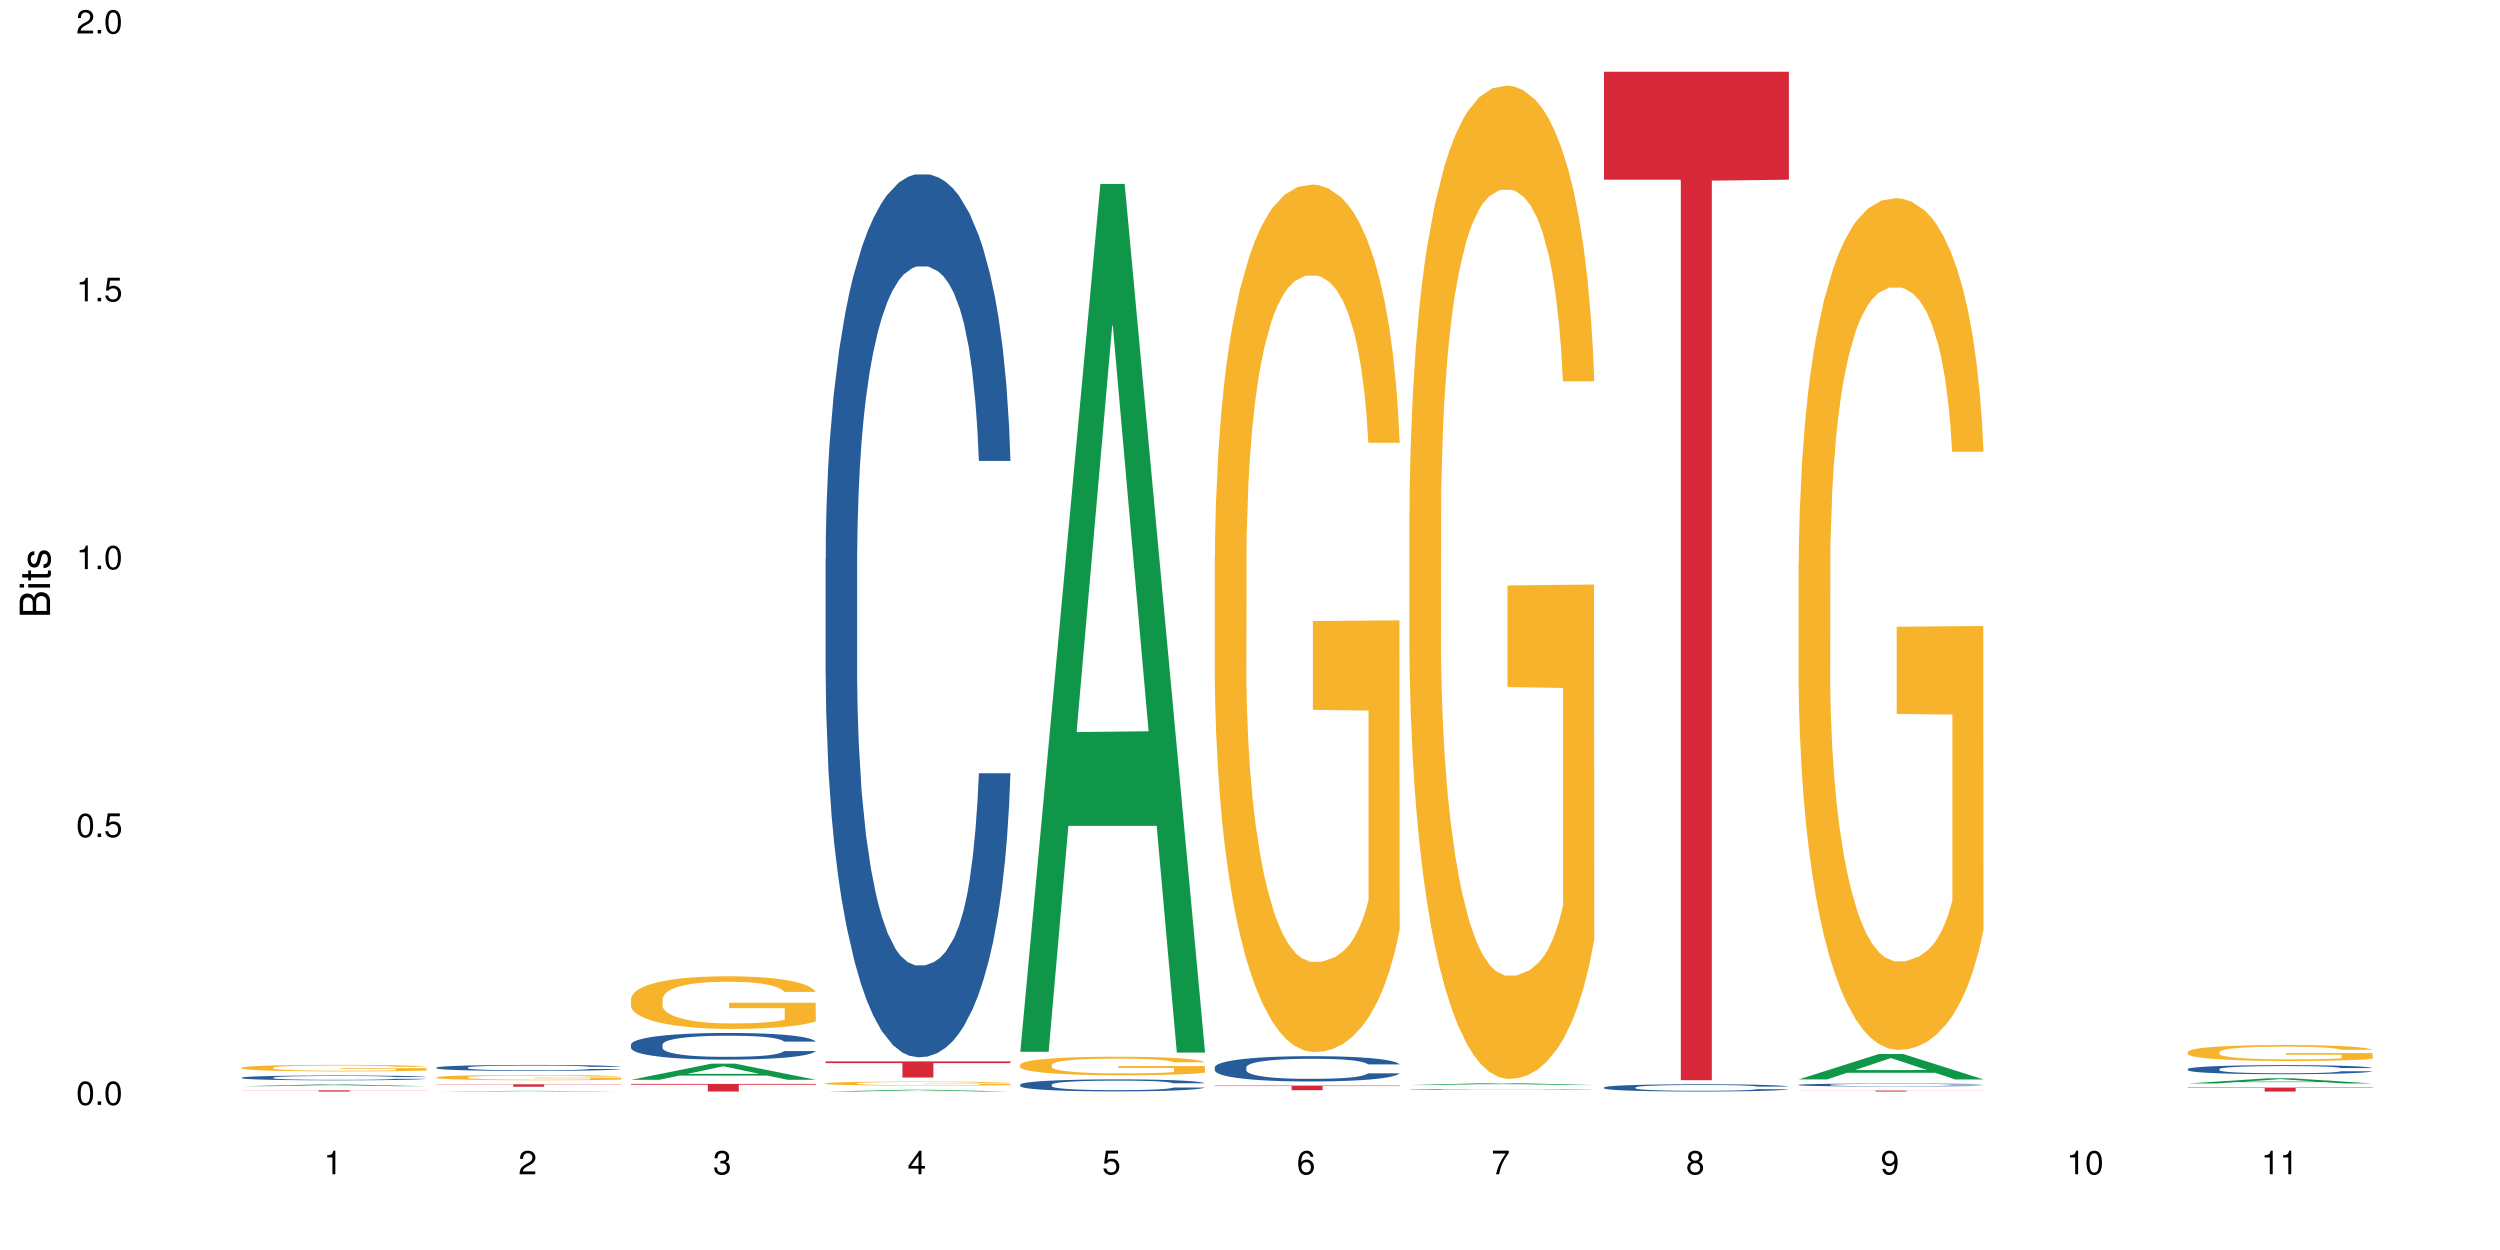 <?xml version="1.0" encoding="UTF-8"?>
<svg xmlns="http://www.w3.org/2000/svg" xmlns:xlink="http://www.w3.org/1999/xlink" width="720pt" height="360pt" viewBox="0 0 720 360" version="1.1">
<defs>
<g>
<symbol overflow="visible" id="glyph0-0">
<path style="stroke:none;" d=""/>
</symbol>
<symbol overflow="visible" id="glyph0-1">
<path style="stroke:none;" d="M 2.641 -6.797 C 2 -6.797 1.422 -6.531 1.078 -6.047 C 0.641 -5.453 0.406 -4.547 0.406 -3.297 C 0.406 -1 1.188 0.219 2.641 0.219 C 4.078 0.219 4.859 -1 4.859 -3.234 C 4.859 -4.562 4.656 -5.438 4.203 -6.047 C 3.844 -6.531 3.281 -6.797 2.641 -6.797 Z M 2.641 -6.047 C 3.547 -6.047 4 -5.125 4 -3.312 C 4 -1.375 3.562 -0.484 2.625 -0.484 C 1.734 -0.484 1.281 -1.422 1.281 -3.281 C 1.281 -5.141 1.734 -6.047 2.641 -6.047 Z M 2.641 -6.047 "/>
</symbol>
<symbol overflow="visible" id="glyph0-2">
<path style="stroke:none;" d="M 1.828 -1 L 0.828 -1 L 0.828 0 L 1.828 0 Z M 1.828 -1 "/>
</symbol>
<symbol overflow="visible" id="glyph0-3">
<path style="stroke:none;" d="M 4.562 -6.797 L 1.062 -6.797 L 0.547 -3.094 L 1.328 -3.094 C 1.719 -3.562 2.047 -3.734 2.578 -3.734 C 3.484 -3.734 4.062 -3.109 4.062 -2.094 C 4.062 -1.125 3.484 -0.531 2.578 -0.531 C 1.828 -0.531 1.375 -0.906 1.188 -1.672 L 0.328 -1.672 C 0.453 -1.109 0.547 -0.844 0.75 -0.594 C 1.125 -0.078 1.828 0.219 2.594 0.219 C 3.969 0.219 4.922 -0.781 4.922 -2.219 C 4.922 -3.562 4.031 -4.484 2.719 -4.484 C 2.25 -4.484 1.859 -4.359 1.469 -4.062 L 1.734 -5.969 L 4.562 -5.969 Z M 4.562 -6.797 "/>
</symbol>
<symbol overflow="visible" id="glyph0-4">
<path style="stroke:none;" d="M 2.484 -4.844 L 2.484 0 L 3.328 0 L 3.328 -6.797 L 2.766 -6.797 C 2.469 -5.75 2.281 -5.609 0.984 -5.453 L 0.984 -4.844 Z M 2.484 -4.844 "/>
</symbol>
<symbol overflow="visible" id="glyph0-5">
<path style="stroke:none;" d="M 4.859 -0.828 L 1.281 -0.828 C 1.359 -1.391 1.672 -1.75 2.5 -2.234 L 3.469 -2.75 C 4.406 -3.266 4.906 -3.969 4.906 -4.812 C 4.906 -5.375 4.672 -5.906 4.266 -6.266 C 3.859 -6.625 3.375 -6.797 2.719 -6.797 C 1.859 -6.797 1.219 -6.5 0.844 -5.922 C 0.609 -5.562 0.5 -5.125 0.484 -4.438 L 1.328 -4.438 C 1.359 -4.906 1.406 -5.188 1.531 -5.406 C 1.75 -5.812 2.188 -6.062 2.703 -6.062 C 3.469 -6.062 4.031 -5.516 4.031 -4.781 C 4.031 -4.25 3.719 -3.797 3.125 -3.438 L 2.234 -2.938 C 0.812 -2.141 0.406 -1.5 0.328 0 L 4.859 0 Z M 4.859 -0.828 "/>
</symbol>
<symbol overflow="visible" id="glyph0-6">
<path style="stroke:none;" d="M 2.125 -3.125 L 2.578 -3.125 C 3.516 -3.125 3.984 -2.703 3.984 -1.891 C 3.984 -1.031 3.469 -0.531 2.578 -0.531 C 1.656 -0.531 1.203 -0.984 1.156 -1.969 L 0.312 -1.969 C 0.344 -1.422 0.438 -1.078 0.609 -0.766 C 0.953 -0.109 1.625 0.219 2.547 0.219 C 3.953 0.219 4.859 -0.609 4.859 -1.906 C 4.859 -2.766 4.516 -3.25 3.703 -3.516 C 4.344 -3.766 4.656 -4.25 4.656 -4.938 C 4.656 -6.109 3.875 -6.797 2.578 -6.797 C 1.203 -6.797 0.484 -6.047 0.453 -4.609 L 1.297 -4.609 C 1.312 -5.016 1.344 -5.25 1.453 -5.453 C 1.641 -5.828 2.062 -6.062 2.594 -6.062 C 3.344 -6.062 3.797 -5.625 3.797 -4.906 C 3.797 -4.422 3.609 -4.141 3.25 -3.984 C 3.016 -3.891 2.719 -3.844 2.125 -3.844 Z M 2.125 -3.125 "/>
</symbol>
<symbol overflow="visible" id="glyph0-7">
<path style="stroke:none;" d="M 3.141 -1.625 L 3.141 0 L 3.984 0 L 3.984 -1.625 L 4.984 -1.625 L 4.984 -2.391 L 3.984 -2.391 L 3.984 -6.797 L 3.359 -6.797 L 0.266 -2.516 L 0.266 -1.625 Z M 3.141 -2.391 L 1 -2.391 L 3.141 -5.359 Z M 3.141 -2.391 "/>
</symbol>
<symbol overflow="visible" id="glyph0-8">
<path style="stroke:none;" d="M 4.781 -5.031 C 4.609 -6.141 3.891 -6.797 2.844 -6.797 C 2.094 -6.797 1.422 -6.438 1.031 -5.828 C 0.609 -5.172 0.406 -4.344 0.406 -3.094 C 0.406 -1.953 0.578 -1.234 0.984 -0.625 C 1.359 -0.078 1.953 0.219 2.703 0.219 C 3.984 0.219 4.922 -0.734 4.922 -2.078 C 4.922 -3.344 4.062 -4.234 2.844 -4.234 C 2.172 -4.234 1.641 -3.969 1.281 -3.469 C 1.281 -5.125 1.828 -6.047 2.797 -6.047 C 3.391 -6.047 3.797 -5.672 3.938 -5.031 Z M 2.734 -3.484 C 3.547 -3.484 4.062 -2.922 4.062 -2 C 4.062 -1.156 3.484 -0.531 2.703 -0.531 C 1.922 -0.531 1.328 -1.188 1.328 -2.047 C 1.328 -2.891 1.906 -3.484 2.734 -3.484 Z M 2.734 -3.484 "/>
</symbol>
<symbol overflow="visible" id="glyph0-9">
<path style="stroke:none;" d="M 4.984 -6.797 L 0.438 -6.797 L 0.438 -5.969 L 4.109 -5.969 C 2.5 -3.656 1.828 -2.234 1.328 0 L 2.219 0 C 2.594 -2.172 3.453 -4.047 4.984 -6.094 Z M 4.984 -6.797 "/>
</symbol>
<symbol overflow="visible" id="glyph0-10">
<path style="stroke:none;" d="M 3.75 -3.578 C 4.453 -4 4.688 -4.344 4.688 -4.984 C 4.688 -6.047 3.844 -6.797 2.641 -6.797 C 1.438 -6.797 0.594 -6.047 0.594 -4.984 C 0.594 -4.359 0.828 -4.016 1.516 -3.578 C 0.734 -3.203 0.359 -2.641 0.359 -1.891 C 0.359 -0.641 1.297 0.219 2.641 0.219 C 3.984 0.219 4.922 -0.641 4.922 -1.875 C 4.922 -2.641 4.531 -3.203 3.75 -3.578 Z M 2.641 -6.047 C 3.359 -6.047 3.812 -5.625 3.812 -4.969 C 3.812 -4.344 3.344 -3.922 2.641 -3.922 C 1.922 -3.922 1.453 -4.344 1.453 -4.984 C 1.453 -5.625 1.922 -6.047 2.641 -6.047 Z M 2.641 -3.203 C 3.484 -3.203 4.062 -2.672 4.062 -1.875 C 4.062 -1.062 3.484 -0.531 2.625 -0.531 C 1.797 -0.531 1.219 -1.078 1.219 -1.875 C 1.219 -2.672 1.797 -3.203 2.641 -3.203 Z M 2.641 -3.203 "/>
</symbol>
<symbol overflow="visible" id="glyph0-11">
<path style="stroke:none;" d="M 0.516 -1.547 C 0.672 -0.438 1.406 0.219 2.438 0.219 C 3.188 0.219 3.859 -0.141 4.266 -0.75 C 4.688 -1.406 4.891 -2.25 4.891 -3.484 C 4.891 -4.625 4.703 -5.359 4.312 -5.953 C 3.938 -6.5 3.344 -6.797 2.594 -6.797 C 1.297 -6.797 0.359 -5.844 0.359 -4.516 C 0.359 -3.25 1.234 -2.344 2.453 -2.344 C 3.094 -2.344 3.562 -2.578 4.016 -3.109 C 4 -1.453 3.469 -0.531 2.5 -0.531 C 1.906 -0.531 1.484 -0.906 1.359 -1.547 Z M 2.578 -6.062 C 3.375 -6.062 3.969 -5.406 3.969 -4.531 C 3.969 -3.688 3.375 -3.094 2.547 -3.094 C 1.734 -3.094 1.234 -3.672 1.234 -4.578 C 1.234 -5.438 1.797 -6.062 2.578 -6.062 Z M 2.578 -6.062 "/>
</symbol>
<symbol overflow="visible" id="glyph1-0">
<path style="stroke:none;" d=""/>
</symbol>
<symbol overflow="visible" id="glyph1-1">
<path style="stroke:none;" d="M 0 -0.953 L 0 -4.891 C 0 -5.719 -0.234 -6.344 -0.734 -6.797 C -1.188 -7.234 -1.812 -7.469 -2.5 -7.469 C -3.547 -7.469 -4.188 -7 -4.625 -5.875 C -4.984 -6.672 -5.641 -7.094 -6.531 -7.094 C -7.156 -7.094 -7.734 -6.859 -8.141 -6.391 C -8.562 -5.938 -8.75 -5.344 -8.75 -4.5 L -8.75 -0.953 Z M -4.984 -2.062 L -7.766 -2.062 L -7.766 -4.219 C -7.766 -4.844 -7.688 -5.203 -7.453 -5.5 C -7.219 -5.812 -6.859 -5.969 -6.375 -5.969 C -5.906 -5.969 -5.531 -5.812 -5.297 -5.5 C -5.062 -5.203 -4.984 -4.844 -4.984 -4.219 Z M -0.984 -2.062 L -4 -2.062 L -4 -4.781 C -4 -5.328 -3.859 -5.688 -3.578 -5.953 C -3.297 -6.219 -2.922 -6.359 -2.484 -6.359 C -2.062 -6.359 -1.688 -6.219 -1.406 -5.953 C -1.109 -5.688 -0.984 -5.328 -0.984 -4.781 Z M -0.984 -2.062 "/>
</symbol>
<symbol overflow="visible" id="glyph1-2">
<path style="stroke:none;" d="M -6.281 -1.797 L -6.281 -0.797 L 0 -0.797 L 0 -1.797 Z M -8.75 -1.797 L -8.75 -0.797 L -7.484 -0.797 L -7.484 -1.797 Z M -8.75 -1.797 "/>
</symbol>
<symbol overflow="visible" id="glyph1-3">
<path style="stroke:none;" d="M -6.281 -3.047 L -6.281 -2.016 L -8.016 -2.016 L -8.016 -1.016 L -6.281 -1.016 L -6.281 -0.172 L -5.469 -0.172 L -5.469 -1.016 L -0.719 -1.016 C -0.078 -1.016 0.281 -1.453 0.281 -2.234 C 0.281 -2.469 0.25 -2.719 0.188 -3.047 L -0.641 -3.047 C -0.609 -2.922 -0.594 -2.766 -0.594 -2.562 C -0.594 -2.141 -0.719 -2.016 -1.156 -2.016 L -5.469 -2.016 L -5.469 -3.047 Z M -6.281 -3.047 "/>
</symbol>
<symbol overflow="visible" id="glyph1-4">
<path style="stroke:none;" d="M -4.531 -5.25 C -5.766 -5.25 -6.469 -4.422 -6.469 -2.969 C -6.469 -1.516 -5.719 -0.562 -4.547 -0.562 C -3.562 -0.562 -3.094 -1.062 -2.734 -2.562 L -2.516 -3.484 C -2.344 -4.188 -2.094 -4.469 -1.625 -4.469 C -1.047 -4.469 -0.641 -3.875 -0.641 -3 C -0.641 -2.453 -0.797 -2 -1.062 -1.75 C -1.25 -1.594 -1.422 -1.531 -1.875 -1.469 L -1.875 -0.406 C -0.422 -0.453 0.281 -1.266 0.281 -2.922 C 0.281 -4.5 -0.5 -5.516 -1.719 -5.516 C -2.656 -5.516 -3.172 -4.984 -3.469 -3.734 L -3.703 -2.766 C -3.891 -1.953 -4.156 -1.609 -4.594 -1.609 C -5.172 -1.609 -5.547 -2.125 -5.547 -2.938 C -5.547 -3.75 -5.203 -4.172 -4.531 -4.203 Z M -4.531 -5.25 "/>
</symbol>
</g>
</defs>
<g id="surface111651">
<rect x="0" y="0" width="720" height="360" style="fill:rgb(100%,100%,100%);fill-opacity:1;stroke:none;"/>
<path style=" stroke:none;fill-rule:nonzero;fill:rgb(6.275%,58.824%,28.235%);fill-opacity:1;" d="M 69.629 312.832 L 69.688 312.832 L 92.723 312.312 L 99.723 312.312 L 122.875 312.832 L 114.738 312.832 L 108.938 312.695 L 83.508 312.695 L 77.82 312.832 L 69.629 312.832 L 85.957 312.641 L 106.605 312.641 L 96.309 312.398 L 96.082 312.398 L 85.898 312.641 L 85.957 312.641 Z M 69.629 312.832 "/>
<path style=" stroke:none;fill-rule:nonzero;fill:rgb(14.51%,36.078%,60%);fill-opacity:1;" d="M 69.629 310.348 L 69.695 310.348 L 69.695 310.316 L 69.891 310.27 L 70.344 310.207 L 70.797 310.164 L 71.969 310.09 L 73.59 310.02 L 75.277 309.961 L 76.512 309.93 L 77.617 309.902 L 80.148 309.855 L 81.773 309.832 L 83.523 309.812 L 85.668 309.789 L 87.227 309.777 L 90.73 309.758 L 93.328 309.746 L 95.344 309.742 L 99.691 309.742 L 102.289 309.75 L 104.172 309.754 L 106.25 309.766 L 108.004 309.777 L 111.055 309.805 L 113.781 309.84 L 115.016 309.859 L 116.965 309.898 L 118.457 309.938 L 119.496 309.973 L 120.664 310.02 L 121.703 310.074 L 122.484 310.141 L 122.875 310.195 L 113.781 310.195 L 113.328 310.145 L 112.809 310.105 L 111.836 310.051 L 110.859 310.016 L 109.496 309.977 L 108.266 309.953 L 106.574 309.93 L 105.082 309.914 L 103.523 309.902 L 102.031 309.895 L 99.172 309.887 L 95.863 309.887 L 94.629 309.891 L 92.098 309.902 L 90.73 309.91 L 88.785 309.926 L 87.422 309.945 L 85.797 309.969 L 84.695 309.992 L 83.328 310.023 L 82.355 310.055 L 81.254 310.094 L 80.602 310.129 L 80.02 310.164 L 79.5 310.203 L 79.109 310.25 L 78.852 310.297 L 78.719 310.34 L 78.719 310.539 L 78.852 310.586 L 79.176 310.637 L 80.02 310.715 L 81.254 310.781 L 82.68 310.836 L 84.043 310.875 L 84.824 310.891 L 85.863 310.91 L 87.484 310.938 L 89.824 310.961 L 91.188 310.973 L 93.266 310.984 L 95.406 310.988 L 98.266 310.988 L 100.797 310.984 L 102.484 310.977 L 104.238 310.965 L 106.641 310.945 L 108.133 310.926 L 109.434 310.898 L 110.406 310.875 L 111.055 310.855 L 112.031 310.816 L 112.809 310.773 L 113.395 310.73 L 113.781 310.688 L 122.875 310.688 L 122.484 310.738 L 121.898 310.785 L 121.316 310.824 L 120.406 310.867 L 119.367 310.906 L 117.875 310.953 L 116.641 310.98 L 115.016 311.012 L 113.523 311.035 L 111.898 311.059 L 109.496 311.082 L 107.938 311.098 L 106.25 311.105 L 104.238 311.117 L 101.707 311.125 L 98.977 311.133 L 96.445 311.133 L 93.719 311.129 L 91.707 311.125 L 89.043 311.113 L 85.73 311.09 L 83.328 311.066 L 81.445 311.043 L 79.824 311.016 L 78.004 310.984 L 75.668 310.926 L 74.238 310.883 L 73.266 310.848 L 72.16 310.797 L 71.383 310.754 L 70.473 310.684 L 69.824 310.594 L 69.629 310.523 Z M 69.629 310.348 "/>
<path style=" stroke:none;fill-rule:nonzero;fill:rgb(96.863%,70.196%,16.863%);fill-opacity:1;" d="M 69.629 307.484 L 69.695 307.484 L 69.695 307.449 L 69.953 307.371 L 70.602 307.266 L 71.449 307.176 L 72.355 307.109 L 72.941 307.074 L 73.914 307.02 L 74.758 306.984 L 76.902 306.906 L 79.629 306.832 L 81.121 306.801 L 82.809 306.773 L 85.215 306.738 L 86.316 306.727 L 89.691 306.699 L 93.523 306.684 L 97.746 306.68 L 99.691 306.68 L 102.355 306.688 L 105.992 306.707 L 108.07 306.723 L 109.691 306.738 L 111.379 306.762 L 113.457 306.797 L 115.406 306.84 L 116.965 306.879 L 118.523 306.93 L 119.82 306.984 L 120.926 307.047 L 121.898 307.117 L 122.484 307.18 L 122.875 307.238 L 113.848 307.238 L 113.328 307.18 L 112.742 307.133 L 111.77 307.074 L 110.797 307.035 L 109.82 307 L 108.004 306.957 L 106.445 306.93 L 104.496 306.906 L 102.613 306.891 L 100.473 306.879 L 99.172 306.875 L 95.73 306.875 L 92.613 306.887 L 90.797 306.902 L 89.5 306.914 L 87.68 306.941 L 86.578 306.961 L 85.926 306.977 L 83.98 307.031 L 82.68 307.078 L 81.965 307.109 L 81.059 307.16 L 80.406 307.207 L 79.695 307.277 L 79.305 307.328 L 78.785 307.445 L 78.719 307.758 L 78.914 307.82 L 79.305 307.891 L 79.824 307.953 L 80.602 308.02 L 81.383 308.07 L 82.746 308.137 L 83.914 308.18 L 84.824 308.211 L 86.578 308.258 L 87.289 308.273 L 88.98 308.305 L 90.73 308.328 L 92.875 308.348 L 94.5 308.359 L 97.094 308.367 L 100.406 308.367 L 104.305 308.355 L 106.77 308.344 L 108.457 308.328 L 109.562 308.316 L 110.926 308.297 L 111.898 308.281 L 112.809 308.262 L 113.914 308.234 L 113.914 307.82 L 97.875 307.82 L 97.875 307.629 L 122.809 307.625 L 122.875 308.297 L 121.512 308.344 L 119.82 308.391 L 118.199 308.426 L 116.512 308.453 L 114.109 308.488 L 112.16 308.508 L 109.172 308.531 L 106.445 308.547 L 103.59 308.559 L 101.055 308.562 L 98.07 308.562 L 95.406 308.559 L 92.551 308.551 L 90.277 308.535 L 88.199 308.52 L 86.121 308.496 L 83.523 308.461 L 81.836 308.43 L 80.082 308.395 L 78.332 308.352 L 76.773 308.305 L 75.734 308.27 L 74.695 308.227 L 73.59 308.176 L 72.551 308.117 L 71.773 308.066 L 71.059 308.004 L 70.539 307.949 L 70.02 307.871 L 69.758 307.809 L 69.629 307.754 Z M 69.629 307.484 "/>
<path style=" stroke:none;fill-rule:nonzero;fill:rgb(83.922%,15.686%,22.353%);fill-opacity:1;" d="M 69.629 314.012 L 122.875 314.012 L 122.875 314.051 L 100.684 314.051 L 100.684 314.371 L 91.754 314.371 L 91.754 314.051 L 69.629 314.051 Z M 69.629 314.012 "/>
<path style=" stroke:none;fill-rule:nonzero;fill:rgb(6.275%,58.824%,28.235%);fill-opacity:1;" d="M 125.676 314.371 L 125.734 314.371 L 148.77 314.164 L 155.77 314.164 L 178.918 314.371 L 170.785 314.371 L 164.984 314.316 L 139.555 314.316 L 133.867 314.371 L 125.676 314.371 L 142 314.293 L 162.652 314.293 L 152.355 314.199 L 152.129 314.199 L 141.945 314.293 L 142 314.293 Z M 125.676 314.371 "/>
<path style=" stroke:none;fill-rule:nonzero;fill:rgb(14.51%,36.078%,60%);fill-opacity:1;" d="M 125.676 307.453 L 125.742 307.453 L 125.742 307.414 L 125.934 307.355 L 126.391 307.281 L 126.844 307.227 L 128.012 307.137 L 129.637 307.047 L 131.324 306.977 L 132.559 306.934 L 133.664 306.902 L 136.195 306.848 L 137.816 306.816 L 139.57 306.789 L 141.715 306.762 L 143.273 306.746 L 146.777 306.723 L 149.375 306.711 L 151.391 306.707 L 155.738 306.707 L 158.336 306.711 L 160.219 306.719 L 162.297 306.734 L 164.051 306.746 L 167.102 306.781 L 169.828 306.824 L 171.062 306.852 L 173.012 306.898 L 174.504 306.945 L 175.543 306.988 L 176.711 307.047 L 177.75 307.117 L 178.531 307.195 L 178.918 307.266 L 169.828 307.266 L 169.375 307.203 L 168.855 307.152 L 167.883 307.09 L 166.906 307.043 L 165.543 306.996 L 164.309 306.969 L 162.621 306.938 L 161.129 306.918 L 159.57 306.902 L 158.078 306.895 L 155.219 306.887 L 150.676 306.887 L 148.141 306.902 L 146.777 306.91 L 144.832 306.934 L 143.469 306.953 L 141.844 306.984 L 140.738 307.012 L 139.375 307.055 L 138.402 307.09 L 137.297 307.141 L 136.648 307.18 L 136.066 307.227 L 135.547 307.277 L 135.156 307.332 L 134.895 307.391 L 134.766 307.445 L 134.766 307.691 L 134.895 307.746 L 135.219 307.812 L 136.066 307.91 L 137.297 307.992 L 138.727 308.059 L 140.09 308.105 L 140.871 308.129 L 141.91 308.152 L 143.531 308.184 L 145.871 308.215 L 147.234 308.227 L 149.312 308.242 L 151.453 308.246 L 154.312 308.246 L 156.844 308.242 L 158.531 308.234 L 160.285 308.219 L 162.688 308.195 L 164.18 308.168 L 165.48 308.141 L 166.453 308.109 L 167.102 308.082 L 168.074 308.035 L 168.855 307.98 L 169.441 307.926 L 169.828 307.871 L 178.918 307.871 L 178.531 307.938 L 177.945 307.996 L 177.363 308.043 L 176.453 308.098 L 175.414 308.148 L 173.922 308.203 L 172.688 308.238 L 171.062 308.277 L 169.57 308.309 L 167.945 308.332 L 165.543 308.367 L 163.984 308.383 L 162.297 308.395 L 160.285 308.406 L 157.754 308.418 L 155.023 308.426 L 152.492 308.426 L 149.766 308.422 L 147.754 308.418 L 145.09 308.402 L 141.777 308.375 L 139.375 308.344 L 137.492 308.316 L 135.871 308.285 L 134.051 308.242 L 131.715 308.172 L 130.285 308.117 L 129.312 308.074 L 128.207 308.012 L 127.43 307.957 L 126.52 307.871 L 125.871 307.758 L 125.676 307.672 Z M 125.676 307.453 "/>
<path style=" stroke:none;fill-rule:nonzero;fill:rgb(96.863%,70.196%,16.863%);fill-opacity:1;" d="M 125.676 310.254 L 125.742 310.25 L 125.742 310.223 L 126 310.16 L 126.648 310.074 L 127.492 310.004 L 128.402 309.949 L 128.988 309.922 L 129.961 309.879 L 130.805 309.852 L 132.949 309.789 L 135.676 309.73 L 137.168 309.707 L 138.855 309.684 L 141.258 309.656 L 142.363 309.645 L 145.738 309.625 L 149.57 309.609 L 153.793 309.605 L 155.738 309.609 L 158.402 309.613 L 162.039 309.629 L 164.117 309.641 L 165.738 309.656 L 167.426 309.672 L 169.504 309.703 L 171.453 309.734 L 173.012 309.766 L 174.57 309.809 L 175.867 309.852 L 176.973 309.902 L 177.945 309.957 L 178.531 310.008 L 178.918 310.055 L 169.895 310.055 L 169.375 310.008 L 168.789 309.969 L 167.816 309.926 L 166.844 309.891 L 165.867 309.863 L 164.051 309.828 L 162.492 309.809 L 160.543 309.789 L 158.66 309.777 L 156.52 309.766 L 151.777 309.766 L 148.66 309.773 L 146.844 309.785 L 145.543 309.797 L 143.727 309.816 L 142.621 309.832 L 141.973 309.844 L 140.027 309.887 L 138.727 309.926 L 138.012 309.953 L 137.105 309.992 L 136.453 310.031 L 135.738 310.086 L 135.352 310.125 L 134.832 310.219 L 134.766 310.469 L 134.961 310.52 L 135.352 310.578 L 135.871 310.625 L 136.648 310.68 L 137.43 310.719 L 138.793 310.773 L 139.961 310.809 L 140.871 310.832 L 142.621 310.871 L 143.336 310.883 L 145.023 310.906 L 146.777 310.926 L 148.922 310.941 L 150.543 310.949 L 153.141 310.957 L 156.453 310.957 L 160.348 310.949 L 162.816 310.938 L 164.504 310.926 L 165.609 310.918 L 166.973 310.902 L 167.945 310.887 L 168.855 310.875 L 169.961 310.852 L 169.961 310.52 L 153.922 310.52 L 153.922 310.363 L 178.855 310.363 L 178.918 310.902 L 177.555 310.941 L 175.867 310.977 L 174.246 311.004 L 172.555 311.027 L 170.152 311.051 L 168.207 311.07 L 165.219 311.09 L 162.492 311.102 L 159.637 311.109 L 157.102 311.113 L 151.453 311.113 L 148.598 311.102 L 146.324 311.094 L 142.168 311.062 L 139.57 311.031 L 137.883 311.008 L 136.129 310.98 L 134.375 310.945 L 132.816 310.906 L 131.777 310.879 L 130.742 310.848 L 129.637 310.805 L 128.598 310.758 L 127.82 310.715 L 127.105 310.668 L 126.586 310.621 L 126.066 310.559 L 125.805 310.508 L 125.676 310.469 Z M 125.676 310.254 "/>
<path style=" stroke:none;fill-rule:nonzero;fill:rgb(83.922%,15.686%,22.353%);fill-opacity:1;" d="M 125.676 312.293 L 178.918 312.293 L 178.918 312.367 L 156.73 312.367 L 156.73 312.984 L 147.801 312.984 L 147.801 312.371 L 147.672 312.367 L 125.676 312.367 Z M 125.676 312.293 "/>
<path style=" stroke:none;fill-rule:nonzero;fill:rgb(6.275%,58.824%,28.235%);fill-opacity:1;" d="M 181.723 310.98 L 181.777 310.977 L 204.816 306.344 L 211.812 306.344 L 234.965 310.984 L 226.832 310.984 L 221.031 309.773 L 195.602 309.773 L 189.914 310.98 L 181.723 310.98 L 198.047 309.273 L 218.695 309.27 L 208.402 307.102 L 208.289 307.098 L 208.172 307.109 L 197.992 309.27 L 198.047 309.273 Z M 181.723 310.98 "/>
<path style=" stroke:none;fill-rule:nonzero;fill:rgb(14.51%,36.078%,60%);fill-opacity:1;" d="M 181.723 300.836 L 181.785 300.828 L 181.785 300.66 L 181.98 300.395 L 182.438 300.055 L 182.891 299.824 L 184.059 299.41 L 185.684 299.012 L 187.371 298.703 L 188.605 298.523 L 189.707 298.383 L 192.242 298.121 L 193.863 297.988 L 195.617 297.871 L 197.762 297.75 L 199.32 297.68 L 202.824 297.57 L 205.422 297.52 L 207.434 297.5 L 211.785 297.5 L 214.383 297.527 L 216.266 297.562 L 218.344 297.617 L 220.098 297.68 L 223.148 297.836 L 225.875 298.031 L 227.109 298.145 L 229.059 298.359 L 230.551 298.57 L 231.59 298.754 L 232.758 299.012 L 233.797 299.328 L 234.578 299.684 L 234.965 299.984 L 225.875 299.984 L 225.422 299.707 L 224.902 299.488 L 223.926 299.203 L 222.953 299 L 221.59 298.797 L 220.355 298.66 L 218.668 298.527 L 217.176 298.445 L 215.617 298.383 L 214.121 298.34 L 211.266 298.297 L 207.953 298.297 L 206.723 298.312 L 204.188 298.367 L 202.824 298.418 L 200.875 298.516 L 199.512 298.605 L 197.891 298.746 L 196.785 298.867 L 195.422 299.047 L 194.449 299.207 L 193.344 299.441 L 192.695 299.613 L 192.109 299.812 L 191.59 300.043 L 191.203 300.289 L 190.941 300.547 L 190.812 300.801 L 190.812 301.887 L 190.941 302.137 L 191.266 302.43 L 192.109 302.859 L 193.344 303.23 L 194.773 303.523 L 196.137 303.734 L 196.918 303.832 L 197.953 303.945 L 199.578 304.086 L 201.914 304.227 L 203.281 304.281 L 205.355 304.336 L 207.5 304.367 L 210.355 304.367 L 212.891 304.336 L 214.578 304.301 L 216.332 304.246 L 218.734 304.129 L 220.227 304.016 L 221.523 303.883 L 222.5 303.75 L 223.148 303.637 L 224.121 303.418 L 224.902 303.18 L 225.484 302.938 L 225.875 302.699 L 234.965 302.699 L 234.578 302.977 L 233.992 303.25 L 233.406 303.453 L 232.5 303.699 L 231.461 303.918 L 229.965 304.16 L 228.734 304.324 L 227.109 304.5 L 225.617 304.633 L 223.992 304.75 L 221.59 304.891 L 220.031 304.961 L 218.344 305.023 L 216.332 305.078 L 213.797 305.129 L 211.07 305.156 L 208.539 305.164 L 205.812 305.148 L 203.801 305.121 L 201.137 305.059 L 197.824 304.934 L 195.422 304.801 L 193.539 304.668 L 191.918 304.527 L 190.098 304.336 L 187.762 304.027 L 186.332 303.789 L 185.359 303.594 L 184.254 303.32 L 183.477 303.074 L 182.566 302.684 L 181.918 302.188 L 181.723 301.801 Z M 181.723 300.836 "/>
<path style=" stroke:none;fill-rule:nonzero;fill:rgb(96.863%,70.196%,16.863%);fill-opacity:1;" d="M 181.723 287.656 L 181.785 287.645 L 181.785 287.367 L 182.047 286.746 L 182.695 285.887 L 183.539 285.18 L 184.449 284.629 L 185.035 284.336 L 186.008 283.922 L 186.852 283.617 L 188.996 282.996 L 191.723 282.414 L 193.215 282.164 L 194.902 281.93 L 197.305 281.668 L 198.41 281.57 L 201.785 281.348 L 205.617 281.211 L 209.836 281.168 L 211.785 281.184 L 214.449 281.238 L 218.082 281.391 L 220.16 281.527 L 221.785 281.668 L 223.473 281.848 L 225.551 282.121 L 227.5 282.453 L 229.059 282.785 L 230.617 283.203 L 231.914 283.645 L 233.02 284.129 L 233.992 284.711 L 234.578 285.195 L 234.965 285.68 L 225.941 285.68 L 225.422 285.195 L 224.836 284.82 L 223.863 284.363 L 222.891 284.031 L 221.914 283.77 L 220.098 283.41 L 218.539 283.188 L 216.59 282.996 L 214.707 282.871 L 212.566 282.785 L 211.266 282.758 L 207.824 282.758 L 204.707 282.855 L 202.891 282.965 L 201.59 283.078 L 199.773 283.285 L 198.668 283.449 L 198.02 283.562 L 196.07 283.992 L 194.773 284.379 L 194.059 284.641 L 193.148 285.055 L 192.5 285.43 L 191.785 285.984 L 191.398 286.398 L 190.879 287.34 L 190.812 289.828 L 191.008 290.355 L 191.398 290.922 L 191.918 291.422 L 192.695 291.945 L 193.477 292.348 L 194.84 292.887 L 196.008 293.246 L 196.918 293.484 L 198.668 293.855 L 199.383 293.98 L 201.07 294.23 L 202.824 294.422 L 204.969 294.59 L 206.59 294.672 L 209.188 294.742 L 212.5 294.742 L 216.395 294.66 L 218.863 294.547 L 220.551 294.438 L 221.656 294.34 L 223.02 294.188 L 223.992 294.051 L 224.902 293.898 L 226.004 293.664 L 226.004 290.355 L 209.969 290.344 L 209.969 288.793 L 234.902 288.777 L 234.965 294.188 L 233.602 294.562 L 231.914 294.922 L 230.293 295.199 L 228.602 295.434 L 226.199 295.695 L 224.254 295.863 L 221.266 296.055 L 218.539 296.18 L 215.68 296.266 L 213.148 296.305 L 210.164 296.32 L 207.5 296.293 L 204.645 296.207 L 202.371 296.098 L 200.293 295.961 L 198.215 295.781 L 195.617 295.488 L 193.93 295.254 L 192.176 294.965 L 190.422 294.617 L 188.863 294.242 L 187.824 293.953 L 186.785 293.621 L 185.684 293.207 L 184.645 292.734 L 183.863 292.309 L 183.152 291.824 L 182.633 291.367 L 182.113 290.742 L 181.852 290.246 L 181.723 289.816 Z M 181.723 287.656 "/>
<path style=" stroke:none;fill-rule:nonzero;fill:rgb(83.922%,15.686%,22.353%);fill-opacity:1;" d="M 181.723 312.164 L 234.965 312.164 L 234.965 312.402 L 212.777 312.402 L 212.777 314.371 L 203.848 314.371 L 203.848 312.406 L 203.719 312.402 L 181.723 312.402 Z M 181.723 312.164 "/>
<path style=" stroke:none;fill-rule:nonzero;fill:rgb(6.275%,58.824%,28.235%);fill-opacity:1;" d="M 237.77 314.371 L 237.824 314.371 L 260.863 313.852 L 267.859 313.852 L 291.012 314.371 L 282.879 314.371 L 277.074 314.234 L 251.648 314.234 L 245.961 314.371 L 237.77 314.371 L 254.094 314.18 L 274.742 314.18 L 264.449 313.934 L 264.332 313.934 L 264.219 313.938 L 254.039 314.18 L 254.094 314.18 Z M 237.77 314.371 "/>
<path style=" stroke:none;fill-rule:nonzero;fill:rgb(14.51%,36.078%,60%);fill-opacity:1;" d="M 237.77 160.875 L 237.832 160.645 L 237.832 155.066 L 238.027 146.234 L 238.484 135.078 L 238.938 127.41 L 240.105 113.695 L 241.73 100.449 L 243.418 90.223 L 244.652 84.18 L 245.754 79.531 L 248.289 70.93 L 249.91 66.516 L 251.664 62.562 L 253.805 58.613 L 255.363 56.289 L 258.871 52.57 L 261.469 50.941 L 263.48 50.246 L 267.832 50.246 L 270.43 51.176 L 272.312 52.336 L 274.391 54.195 L 276.145 56.289 L 279.195 61.402 L 281.922 67.91 L 283.156 71.629 L 285.105 78.832 L 286.598 85.805 L 287.637 91.848 L 288.805 100.449 L 289.844 110.906 L 290.621 122.762 L 291.012 132.754 L 281.922 132.754 L 281.469 123.457 L 280.949 116.254 L 279.973 106.723 L 279 99.984 L 277.637 93.242 L 276.402 88.828 L 274.715 84.41 L 273.223 81.621 L 271.664 79.531 L 270.168 78.137 L 267.312 76.742 L 264 76.742 L 262.766 77.207 L 260.234 79.066 L 258.871 80.691 L 256.922 83.945 L 255.559 86.969 L 253.938 91.617 L 252.832 95.566 L 251.469 101.609 L 250.496 106.957 L 249.391 114.625 L 248.742 120.438 L 248.156 126.945 L 247.637 134.613 L 247.25 142.746 L 246.988 151.348 L 246.859 159.715 L 246.859 195.738 L 246.988 204.105 L 247.312 213.867 L 248.156 228.047 L 249.391 240.363 L 250.82 250.125 L 252.184 257.098 L 252.961 260.352 L 254 264.07 L 255.625 268.719 L 257.961 273.367 L 259.324 275.227 L 261.402 277.086 L 263.547 278.016 L 266.402 278.016 L 268.938 277.086 L 270.625 275.926 L 272.379 274.066 L 274.781 270.113 L 276.273 266.395 L 277.57 261.98 L 278.547 257.562 L 279.195 253.844 L 280.168 246.641 L 280.949 238.738 L 281.531 230.602 L 281.922 222.699 L 291.012 222.699 L 290.621 231.996 L 290.039 241.062 L 289.453 247.801 L 288.547 255.938 L 287.508 263.141 L 286.012 271.277 L 284.777 276.621 L 283.156 282.434 L 281.664 286.848 L 280.039 290.801 L 277.637 295.449 L 276.078 297.773 L 274.391 299.863 L 272.379 301.723 L 269.844 303.352 L 267.117 304.281 L 264.586 304.512 L 261.859 304.047 L 259.844 303.117 L 257.184 301.027 L 253.871 296.844 L 251.469 292.426 L 249.586 288.012 L 247.961 283.363 L 246.145 277.086 L 243.809 266.859 L 242.379 258.957 L 241.406 252.449 L 240.301 243.387 L 239.523 235.25 L 238.613 222.234 L 237.965 205.734 L 237.77 192.949 Z M 237.77 160.875 "/>
<path style=" stroke:none;fill-rule:nonzero;fill:rgb(96.863%,70.196%,16.863%);fill-opacity:1;" d="M 237.77 312.004 L 237.832 312.004 L 237.832 311.98 L 238.094 311.934 L 238.742 311.867 L 239.586 311.812 L 240.496 311.77 L 241.078 311.746 L 242.055 311.715 L 242.898 311.691 L 245.039 311.645 L 247.77 311.602 L 249.262 311.582 L 250.949 311.562 L 253.352 311.543 L 254.457 311.535 L 257.832 311.52 L 261.664 311.508 L 265.883 311.504 L 267.832 311.504 L 270.492 311.508 L 274.129 311.52 L 276.207 311.531 L 277.832 311.543 L 279.52 311.555 L 281.598 311.578 L 283.547 311.602 L 285.105 311.629 L 286.66 311.66 L 287.961 311.695 L 289.066 311.73 L 290.039 311.777 L 290.621 311.812 L 291.012 311.852 L 281.988 311.852 L 281.469 311.812 L 280.883 311.785 L 279.91 311.75 L 278.934 311.723 L 277.961 311.703 L 276.145 311.676 L 274.586 311.66 L 272.637 311.645 L 270.754 311.637 L 268.609 311.629 L 267.312 311.625 L 263.871 311.625 L 260.754 311.633 L 258.938 311.641 L 257.637 311.652 L 255.82 311.668 L 254.715 311.68 L 254.066 311.688 L 252.117 311.723 L 250.82 311.75 L 250.105 311.77 L 249.195 311.805 L 248.547 311.832 L 247.832 311.875 L 247.441 311.906 L 246.922 311.98 L 246.859 312.172 L 247.055 312.211 L 247.441 312.254 L 247.961 312.293 L 248.742 312.332 L 249.52 312.363 L 250.883 312.406 L 252.055 312.434 L 252.961 312.453 L 254.715 312.48 L 255.43 312.492 L 257.117 312.508 L 258.871 312.523 L 261.016 312.539 L 262.637 312.543 L 265.234 312.551 L 268.547 312.551 L 272.441 312.543 L 274.91 312.535 L 276.598 312.527 L 277.703 312.52 L 279.066 312.508 L 280.039 312.496 L 280.949 312.484 L 282.051 312.465 L 282.051 312.211 L 266.016 312.211 L 266.016 312.09 L 290.949 312.09 L 291.012 312.508 L 289.648 312.535 L 287.961 312.562 L 286.336 312.586 L 284.648 312.602 L 282.246 312.621 L 280.297 312.637 L 277.312 312.648 L 274.586 312.66 L 271.727 312.668 L 269.195 312.668 L 266.207 312.672 L 263.547 312.668 L 260.688 312.66 L 258.418 312.652 L 256.34 312.645 L 254.262 312.629 L 251.664 312.605 L 249.977 312.59 L 248.223 312.566 L 246.469 312.539 L 244.91 312.512 L 243.871 312.488 L 242.832 312.461 L 241.73 312.43 L 240.691 312.395 L 239.91 312.363 L 239.195 312.324 L 238.676 312.289 L 238.156 312.242 L 237.898 312.203 L 237.77 312.168 Z M 237.77 312.004 "/>
<path style=" stroke:none;fill-rule:nonzero;fill:rgb(83.922%,15.686%,22.353%);fill-opacity:1;" d="M 237.77 305.691 L 291.012 305.691 L 291.012 306.188 L 268.82 306.191 L 268.82 310.324 L 259.895 310.324 L 259.895 306.195 L 259.766 306.188 L 237.77 306.188 Z M 237.77 305.691 "/>
<path style=" stroke:none;fill-rule:nonzero;fill:rgb(6.275%,58.824%,28.235%);fill-opacity:1;" d="M 293.816 302.918 L 293.871 302.684 L 316.91 52.98 L 323.906 52.98 L 347.059 303.152 L 338.926 303.152 L 333.121 237.848 L 307.695 237.848 L 302.008 302.918 L 293.816 302.918 L 310.141 210.836 L 330.789 210.602 L 320.492 93.852 L 320.379 93.617 L 320.266 94.32 L 310.082 210.602 L 310.141 210.836 Z M 293.816 302.918 "/>
<path style=" stroke:none;fill-rule:nonzero;fill:rgb(14.51%,36.078%,60%);fill-opacity:1;" d="M 293.816 312.367 L 293.879 312.367 L 293.879 312.289 L 294.074 312.172 L 294.527 312.02 L 294.984 311.914 L 296.152 311.727 L 297.777 311.547 L 299.465 311.41 L 300.699 311.328 L 301.801 311.266 L 304.332 311.148 L 305.957 311.09 L 307.711 311.035 L 309.852 310.98 L 311.41 310.949 L 314.918 310.898 L 317.516 310.875 L 319.527 310.867 L 323.879 310.867 L 326.477 310.879 L 328.359 310.895 L 330.438 310.922 L 332.191 310.949 L 335.242 311.02 L 337.969 311.105 L 339.203 311.156 L 341.148 311.254 L 342.645 311.352 L 343.684 311.434 L 344.852 311.547 L 345.891 311.691 L 346.668 311.852 L 347.059 311.988 L 337.969 311.988 L 337.516 311.859 L 336.996 311.762 L 336.02 311.633 L 335.047 311.543 L 333.684 311.449 L 332.449 311.391 L 330.762 311.332 L 329.266 311.293 L 327.711 311.266 L 326.215 311.246 L 323.359 311.227 L 320.047 311.227 L 318.812 311.234 L 316.281 311.258 L 314.918 311.281 L 312.969 311.324 L 311.605 311.367 L 309.984 311.43 L 308.879 311.48 L 307.516 311.562 L 306.543 311.637 L 305.438 311.742 L 304.789 311.82 L 304.203 311.91 L 303.684 312.012 L 303.293 312.121 L 303.035 312.238 L 302.906 312.352 L 302.906 312.844 L 303.035 312.957 L 303.359 313.09 L 304.203 313.281 L 305.438 313.449 L 306.867 313.582 L 308.23 313.676 L 309.008 313.719 L 310.047 313.77 L 311.672 313.832 L 314.008 313.895 L 315.371 313.922 L 317.449 313.945 L 319.594 313.957 L 322.449 313.957 L 324.98 313.945 L 326.672 313.93 L 328.422 313.906 L 330.824 313.852 L 332.32 313.801 L 333.617 313.742 L 334.594 313.68 L 335.242 313.629 L 336.215 313.531 L 336.996 313.426 L 337.578 313.316 L 337.969 313.207 L 347.059 313.207 L 346.668 313.336 L 346.086 313.457 L 345.5 313.547 L 344.59 313.66 L 343.551 313.758 L 342.059 313.867 L 340.824 313.941 L 339.203 314.02 L 337.707 314.078 L 336.086 314.133 L 333.684 314.195 L 332.125 314.227 L 330.438 314.254 L 328.422 314.281 L 325.891 314.301 L 323.164 314.316 L 320.633 314.32 L 317.906 314.312 L 315.891 314.301 L 313.23 314.27 L 309.918 314.215 L 307.516 314.156 L 305.633 314.094 L 304.008 314.031 L 302.191 313.945 L 299.852 313.809 L 298.426 313.699 L 297.449 313.613 L 296.348 313.488 L 295.566 313.379 L 294.66 313.203 L 294.008 312.977 L 293.816 312.805 Z M 293.816 312.367 "/>
<path style=" stroke:none;fill-rule:nonzero;fill:rgb(96.863%,70.196%,16.863%);fill-opacity:1;" d="M 293.816 306.625 L 293.879 306.621 L 293.879 306.523 L 294.141 306.305 L 294.789 306 L 295.633 305.75 L 296.543 305.555 L 297.125 305.453 L 298.102 305.305 L 298.945 305.199 L 301.086 304.977 L 303.812 304.773 L 305.309 304.684 L 306.996 304.602 L 309.398 304.508 L 310.504 304.473 L 313.879 304.395 L 317.711 304.348 L 321.93 304.332 L 323.879 304.336 L 326.539 304.355 L 330.176 304.41 L 332.254 304.461 L 333.879 304.508 L 335.566 304.57 L 337.645 304.668 L 339.59 304.785 L 341.148 304.902 L 342.707 305.051 L 344.008 305.207 L 345.109 305.379 L 346.086 305.586 L 346.668 305.754 L 347.059 305.926 L 338.035 305.926 L 337.516 305.754 L 336.93 305.625 L 335.957 305.461 L 334.98 305.344 L 334.008 305.25 L 332.191 305.125 L 330.633 305.047 L 328.684 304.977 L 326.801 304.934 L 324.656 304.902 L 323.359 304.895 L 319.918 304.895 L 316.801 304.93 L 314.984 304.969 L 313.684 305.008 L 311.867 305.082 L 310.762 305.141 L 310.113 305.18 L 308.164 305.328 L 306.867 305.465 L 306.152 305.559 L 305.242 305.707 L 304.594 305.84 L 303.879 306.035 L 303.488 306.18 L 302.969 306.512 L 302.906 307.395 L 303.102 307.578 L 303.488 307.781 L 304.008 307.957 L 304.789 308.141 L 305.566 308.285 L 306.93 308.477 L 308.102 308.602 L 309.008 308.684 L 310.762 308.816 L 311.477 308.859 L 313.164 308.949 L 314.918 309.02 L 317.059 309.078 L 318.684 309.105 L 321.281 309.129 L 324.594 309.129 L 328.488 309.102 L 330.957 309.062 L 332.645 309.023 L 333.746 308.988 L 335.113 308.934 L 336.086 308.887 L 336.996 308.832 L 338.098 308.75 L 338.098 307.578 L 322.059 307.574 L 322.059 307.027 L 346.992 307.023 L 347.059 308.934 L 345.695 309.066 L 344.008 309.195 L 342.383 309.293 L 340.695 309.375 L 338.293 309.469 L 336.344 309.527 L 333.359 309.594 L 330.633 309.641 L 327.773 309.668 L 325.242 309.684 L 322.254 309.688 L 319.594 309.68 L 316.734 309.648 L 314.465 309.609 L 312.387 309.559 L 310.309 309.496 L 307.711 309.395 L 306.023 309.312 L 304.27 309.207 L 302.516 309.086 L 300.957 308.953 L 299.918 308.852 L 298.879 308.734 L 297.777 308.586 L 296.738 308.422 L 295.957 308.27 L 295.242 308.098 L 294.723 307.938 L 294.203 307.715 L 293.945 307.539 L 293.816 307.391 Z M 293.816 306.625 "/>
<path style=" stroke:none;fill-rule:nonzero;fill:rgb(14.51%,36.078%,60%);fill-opacity:1;" d="M 349.859 307.352 L 349.926 307.344 L 349.926 307.184 L 350.121 306.93 L 350.574 306.613 L 351.031 306.391 L 352.199 306 L 353.82 305.621 L 355.512 305.328 L 356.742 305.152 L 357.848 305.02 L 360.379 304.773 L 362.004 304.648 L 363.758 304.535 L 365.898 304.422 L 367.457 304.355 L 370.965 304.25 L 373.562 304.203 L 375.574 304.184 L 379.926 304.184 L 382.523 304.211 L 384.406 304.242 L 386.484 304.297 L 388.234 304.355 L 391.289 304.504 L 394.016 304.688 L 395.25 304.793 L 397.195 305 L 398.691 305.199 L 399.73 305.375 L 400.898 305.621 L 401.938 305.918 L 402.715 306.258 L 403.105 306.547 L 394.016 306.547 L 393.559 306.277 L 393.039 306.074 L 392.066 305.801 L 391.094 305.605 L 389.73 305.414 L 388.496 305.289 L 386.809 305.16 L 385.312 305.082 L 383.754 305.02 L 382.262 304.98 L 379.406 304.941 L 376.094 304.941 L 374.859 304.953 L 372.328 305.008 L 370.965 305.055 L 369.016 305.148 L 367.652 305.234 L 366.027 305.367 L 364.926 305.48 L 363.562 305.652 L 362.586 305.805 L 361.484 306.027 L 360.836 306.191 L 360.25 306.379 L 359.73 306.598 L 359.34 306.832 L 359.082 307.078 L 358.953 307.316 L 358.953 308.348 L 359.082 308.59 L 359.406 308.867 L 360.25 309.273 L 361.484 309.625 L 362.914 309.906 L 364.277 310.105 L 365.055 310.199 L 366.094 310.305 L 367.719 310.438 L 370.055 310.57 L 371.418 310.625 L 373.496 310.68 L 375.641 310.703 L 378.496 310.703 L 381.027 310.68 L 382.715 310.645 L 384.469 310.59 L 386.871 310.48 L 388.367 310.371 L 389.664 310.246 L 390.637 310.121 L 391.289 310.012 L 392.262 309.805 L 393.039 309.578 L 393.625 309.348 L 394.016 309.121 L 403.105 309.121 L 402.715 309.387 L 402.133 309.648 L 401.547 309.84 L 400.637 310.074 L 399.598 310.277 L 398.105 310.512 L 396.871 310.664 L 395.25 310.832 L 393.754 310.957 L 392.133 311.07 L 389.73 311.203 L 388.172 311.27 L 386.484 311.332 L 384.469 311.383 L 381.938 311.43 L 379.211 311.457 L 376.68 311.465 L 373.949 311.449 L 371.938 311.422 L 369.277 311.363 L 365.965 311.242 L 363.562 311.117 L 361.68 310.992 L 360.055 310.859 L 358.238 310.68 L 355.898 310.387 L 354.473 310.16 L 353.496 309.973 L 352.395 309.715 L 351.613 309.48 L 350.707 309.109 L 350.055 308.637 L 349.859 308.27 Z M 349.859 307.352 "/>
<path style=" stroke:none;fill-rule:nonzero;fill:rgb(96.863%,70.196%,16.863%);fill-opacity:1;" d="M 349.859 160.16 L 349.926 159.934 L 349.926 155.367 L 350.188 145.102 L 350.836 130.953 L 351.68 119.316 L 352.59 110.188 L 353.172 105.395 L 354.148 98.551 L 354.992 93.531 L 357.133 83.262 L 359.859 73.68 L 361.355 69.57 L 363.043 65.691 L 365.445 61.355 L 366.547 59.758 L 369.926 56.109 L 373.758 53.828 L 377.977 53.141 L 379.926 53.371 L 382.586 54.281 L 386.223 56.793 L 388.301 59.074 L 389.926 61.355 L 391.613 64.324 L 393.691 68.887 L 395.637 74.363 L 397.195 79.84 L 398.754 86.684 L 400.055 93.988 L 401.156 101.973 L 402.133 111.559 L 402.715 119.543 L 403.105 127.531 L 394.078 127.531 L 393.559 119.543 L 392.977 113.383 L 392 105.852 L 391.027 100.375 L 390.055 96.039 L 388.234 90.109 L 386.676 86.457 L 384.73 83.262 L 382.848 81.207 L 380.703 79.84 L 379.406 79.383 L 375.965 79.383 L 372.848 80.98 L 371.027 82.805 L 369.73 84.633 L 367.914 88.055 L 366.809 90.793 L 366.16 92.617 L 364.211 99.691 L 362.914 106.082 L 362.199 110.418 L 361.289 117.262 L 360.641 123.422 L 359.926 132.551 L 359.535 139.395 L 359.016 154.91 L 358.953 195.984 L 359.145 204.656 L 359.535 214.012 L 360.055 222.227 L 360.836 230.898 L 361.613 237.516 L 362.977 246.414 L 364.145 252.348 L 365.055 256.227 L 366.809 262.387 L 367.523 264.441 L 369.211 268.547 L 370.965 271.742 L 373.105 274.48 L 374.73 275.848 L 377.328 276.988 L 380.641 276.988 L 384.535 275.621 L 387.004 273.797 L 388.691 271.969 L 389.793 270.371 L 391.156 267.863 L 392.133 265.582 L 393.039 263.07 L 394.145 259.191 L 394.145 204.656 L 378.105 204.426 L 378.105 178.871 L 403.039 178.645 L 403.105 267.863 L 401.742 274.023 L 400.055 279.957 L 398.43 284.52 L 396.742 288.398 L 394.34 292.734 L 392.391 295.473 L 389.406 298.668 L 386.676 300.723 L 383.82 302.09 L 381.289 302.773 L 378.301 303.004 L 375.641 302.547 L 372.781 301.176 L 370.508 299.352 L 368.434 297.07 L 366.355 294.105 L 363.758 289.312 L 362.066 285.434 L 360.316 280.641 L 358.562 274.938 L 357.004 268.777 L 355.965 263.984 L 354.926 258.508 L 353.82 251.66 L 352.781 243.902 L 352.004 236.828 L 351.289 228.844 L 350.77 221.312 L 350.25 211.047 L 349.992 202.832 L 349.859 195.758 Z M 349.859 160.16 "/>
<path style=" stroke:none;fill-rule:nonzero;fill:rgb(83.922%,15.686%,22.353%);fill-opacity:1;" d="M 349.859 312.645 L 403.105 312.645 L 403.105 312.785 L 380.914 312.789 L 380.914 313.98 L 371.988 313.98 L 371.988 312.789 L 371.859 312.785 L 349.859 312.785 Z M 349.859 312.645 "/>
<path style=" stroke:none;fill-rule:nonzero;fill:rgb(6.275%,58.824%,28.235%);fill-opacity:1;" d="M 405.906 312.504 L 405.965 312.504 L 429.004 311.922 L 436 311.922 L 459.152 312.508 L 451.016 312.508 L 445.215 312.355 L 419.789 312.355 L 414.098 312.504 L 405.906 312.504 L 422.234 312.289 L 442.883 312.289 L 432.586 312.02 L 432.473 312.016 L 432.359 312.02 L 422.176 312.289 L 422.234 312.289 Z M 405.906 312.504 "/>
<path style=" stroke:none;fill-rule:nonzero;fill:rgb(14.51%,36.078%,60%);fill-opacity:1;" d="M 405.906 313.781 L 405.973 313.781 L 405.973 313.777 L 406.168 313.77 L 406.621 313.762 L 407.078 313.754 L 408.246 313.742 L 409.867 313.73 L 411.555 313.723 L 412.789 313.715 L 413.895 313.711 L 416.426 313.703 L 418.051 313.699 L 419.805 313.695 L 421.945 313.691 L 423.504 313.691 L 427.012 313.688 L 442.527 313.688 L 444.281 313.691 L 447.336 313.695 L 450.062 313.703 L 451.293 313.703 L 453.242 313.711 L 454.734 313.719 L 455.773 313.723 L 456.945 313.73 L 457.984 313.738 L 458.762 313.75 L 459.152 313.758 L 450.062 313.758 L 449.605 313.75 L 449.086 313.742 L 448.113 313.734 L 447.141 313.73 L 445.777 313.723 L 444.543 313.719 L 442.855 313.715 L 441.359 313.715 L 439.801 313.711 L 427.012 313.711 L 425.062 313.715 L 423.699 313.719 L 422.074 313.723 L 420.973 313.727 L 419.609 313.73 L 418.633 313.734 L 417.531 313.742 L 416.883 313.746 L 416.297 313.754 L 415.777 313.758 L 415.387 313.766 L 415.129 313.773 L 414.996 313.781 L 414.996 313.812 L 415.129 313.82 L 415.453 313.828 L 416.297 313.84 L 417.531 313.852 L 418.957 313.859 L 420.324 313.867 L 421.102 313.871 L 422.141 313.871 L 423.766 313.875 L 426.102 313.883 L 429.543 313.883 L 431.684 313.887 L 434.543 313.887 L 437.074 313.883 L 440.516 313.883 L 442.918 313.879 L 444.41 313.875 L 445.711 313.871 L 446.684 313.867 L 447.336 313.863 L 448.309 313.859 L 449.086 313.852 L 449.672 313.844 L 450.062 313.836 L 459.152 313.836 L 458.762 313.844 L 458.176 313.852 L 457.594 313.859 L 456.684 313.867 L 455.645 313.871 L 454.152 313.879 L 452.918 313.883 L 451.293 313.891 L 449.801 313.895 L 448.18 313.895 L 445.777 313.898 L 444.219 313.902 L 442.527 313.902 L 440.516 313.906 L 425.32 313.906 L 422.012 313.902 L 419.609 313.898 L 417.727 313.895 L 416.102 313.891 L 414.285 313.883 L 411.945 313.875 L 410.52 313.867 L 409.543 313.863 L 408.441 313.855 L 407.66 313.848 L 406.75 313.836 L 406.102 313.82 L 405.906 313.812 Z M 405.906 313.781 "/>
<path style=" stroke:none;fill-rule:nonzero;fill:rgb(96.863%,70.196%,16.863%);fill-opacity:1;" d="M 405.906 147.18 L 405.973 146.918 L 405.973 141.691 L 406.23 129.934 L 406.883 113.734 L 407.727 100.41 L 408.633 89.957 L 409.219 84.469 L 410.191 76.633 L 411.039 70.883 L 413.18 59.125 L 415.906 48.152 L 417.402 43.449 L 419.09 39.008 L 421.492 34.043 L 422.594 32.215 L 425.973 28.031 L 429.801 25.422 L 434.023 24.637 L 435.973 24.898 L 438.633 25.941 L 442.27 28.816 L 444.348 31.43 L 445.969 34.043 L 447.66 37.438 L 449.738 42.664 L 451.684 48.938 L 453.242 55.207 L 454.801 63.047 L 456.102 71.406 L 457.203 80.551 L 458.176 91.523 L 458.762 100.672 L 459.152 109.816 L 450.125 109.816 L 449.605 100.672 L 449.023 93.617 L 448.047 84.992 L 447.074 78.723 L 446.102 73.758 L 444.281 66.965 L 442.723 62.785 L 440.777 59.125 L 438.895 56.773 L 436.75 55.207 L 435.453 54.684 L 432.012 54.684 L 428.895 56.512 L 427.074 58.602 L 425.777 60.695 L 423.957 64.613 L 422.855 67.75 L 422.207 69.84 L 420.258 77.938 L 418.957 85.254 L 418.246 90.219 L 417.336 98.059 L 416.688 105.113 L 415.973 115.562 L 415.582 123.402 L 415.062 141.168 L 414.996 188.199 L 415.191 198.129 L 415.582 208.844 L 416.102 218.25 L 416.883 228.176 L 417.66 235.754 L 419.023 245.945 L 420.191 252.738 L 421.102 257.18 L 422.855 264.234 L 423.57 266.586 L 425.258 271.289 L 427.012 274.945 L 429.152 278.082 L 430.777 279.648 L 433.375 280.957 L 436.684 280.957 L 440.582 279.391 L 443.047 277.297 L 444.738 275.207 L 445.84 273.379 L 447.203 270.504 L 448.18 267.891 L 449.086 265.02 L 450.191 260.578 L 450.191 198.129 L 434.152 197.867 L 434.152 168.605 L 459.086 168.344 L 459.152 270.504 L 457.789 277.559 L 456.102 284.352 L 454.477 289.578 L 452.789 294.02 L 450.387 298.984 L 448.438 302.121 L 445.449 305.777 L 442.723 308.129 L 439.867 309.699 L 437.336 310.48 L 434.348 310.742 L 431.684 310.219 L 428.828 308.652 L 426.555 306.562 L 424.477 303.949 L 422.398 300.555 L 419.805 295.066 L 418.113 290.625 L 416.363 285.137 L 414.609 278.605 L 413.051 271.551 L 412.012 266.062 L 410.973 259.793 L 409.867 251.953 L 408.828 243.07 L 408.051 234.969 L 407.336 225.824 L 406.816 217.203 L 406.297 205.445 L 406.039 196.039 L 405.906 187.938 Z M 405.906 147.18 "/>
<path style=" stroke:none;fill-rule:nonzero;fill:rgb(14.51%,36.078%,60%);fill-opacity:1;" d="M 461.953 313.176 L 462.02 313.176 L 462.02 313.129 L 462.215 313.059 L 462.668 312.965 L 463.121 312.902 L 464.293 312.789 L 465.914 312.68 L 467.602 312.598 L 468.836 312.547 L 469.941 312.508 L 472.473 312.438 L 474.098 312.402 L 475.848 312.371 L 477.992 312.336 L 479.551 312.316 L 483.059 312.289 L 485.652 312.273 L 487.668 312.27 L 492.016 312.27 L 494.613 312.277 L 496.496 312.285 L 498.574 312.301 L 500.328 312.316 L 503.379 312.359 L 506.109 312.414 L 507.34 312.445 L 509.289 312.504 L 510.781 312.562 L 511.82 312.609 L 512.992 312.68 L 514.027 312.766 L 514.809 312.863 L 515.199 312.945 L 506.109 312.945 L 505.652 312.871 L 505.133 312.809 L 504.16 312.73 L 503.188 312.676 L 501.82 312.621 L 500.59 312.586 L 498.898 312.551 L 497.406 312.527 L 495.848 312.508 L 494.355 312.496 L 491.496 312.484 L 488.188 312.484 L 486.953 312.488 L 484.422 312.504 L 483.059 312.52 L 481.109 312.547 L 479.746 312.57 L 478.121 312.609 L 477.02 312.641 L 475.656 312.691 L 474.68 312.734 L 473.578 312.797 L 472.926 312.844 L 472.344 312.898 L 471.824 312.961 L 471.434 313.027 L 471.176 313.098 L 471.043 313.168 L 471.043 313.465 L 471.176 313.531 L 471.5 313.613 L 472.344 313.727 L 473.578 313.828 L 475.004 313.91 L 476.367 313.965 L 477.148 313.992 L 478.188 314.023 L 479.809 314.062 L 482.148 314.102 L 483.512 314.117 L 485.59 314.133 L 487.73 314.137 L 490.59 314.137 L 493.121 314.133 L 494.809 314.121 L 496.562 314.105 L 498.965 314.074 L 500.457 314.043 L 501.758 314.008 L 502.73 313.969 L 503.379 313.941 L 504.355 313.883 L 505.133 313.816 L 505.719 313.75 L 506.109 313.684 L 515.199 313.684 L 514.809 313.762 L 514.223 313.836 L 513.641 313.891 L 512.73 313.957 L 511.691 314.016 L 510.199 314.082 L 508.965 314.129 L 507.34 314.176 L 505.848 314.211 L 504.223 314.242 L 501.82 314.281 L 500.262 314.301 L 498.574 314.316 L 496.562 314.332 L 494.031 314.348 L 491.305 314.355 L 488.77 314.355 L 486.043 314.352 L 484.031 314.344 L 481.367 314.328 L 478.059 314.293 L 475.656 314.258 L 473.77 314.219 L 472.148 314.184 L 470.332 314.133 L 467.992 314.047 L 466.562 313.98 L 465.59 313.93 L 464.484 313.855 L 463.707 313.789 L 462.797 313.68 L 462.148 313.547 L 461.953 313.441 Z M 461.953 313.176 "/>
<path style=" stroke:none;fill-rule:nonzero;fill:rgb(83.922%,15.686%,22.353%);fill-opacity:1;" d="M 461.953 20.664 L 515.199 20.664 L 515.199 51.75 L 493.008 52.023 L 493.008 311.09 L 484.078 311.09 L 484.078 52.297 L 483.949 51.75 L 461.953 51.75 Z M 461.953 20.664 "/>
<path style=" stroke:none;fill-rule:nonzero;fill:rgb(6.275%,58.824%,28.235%);fill-opacity:1;" d="M 518 310.871 L 518.059 310.863 L 541.094 303.555 L 548.094 303.555 L 571.246 310.879 L 563.109 310.879 L 557.309 308.965 L 531.879 308.965 L 526.191 310.871 L 518 310.871 L 534.324 308.176 L 554.977 308.168 L 544.68 304.754 L 544.566 304.746 L 544.453 304.766 L 534.27 308.168 L 534.324 308.176 Z M 518 310.871 "/>
<path style=" stroke:none;fill-rule:nonzero;fill:rgb(14.51%,36.078%,60%);fill-opacity:1;" d="M 518 312.426 L 518.066 312.426 L 518.066 312.406 L 518.262 312.379 L 518.715 312.34 L 519.168 312.316 L 520.336 312.27 L 521.961 312.227 L 523.648 312.191 L 524.883 312.172 L 525.988 312.156 L 528.52 312.125 L 530.141 312.113 L 531.895 312.098 L 534.039 312.086 L 535.598 312.078 L 539.102 312.066 L 541.699 312.059 L 550.66 312.059 L 552.543 312.062 L 554.621 312.07 L 556.375 312.078 L 559.426 312.094 L 562.152 312.117 L 563.387 312.129 L 565.336 312.152 L 566.828 312.176 L 567.867 312.195 L 569.035 312.227 L 570.074 312.262 L 570.855 312.301 L 571.246 312.332 L 562.152 312.332 L 561.699 312.301 L 561.18 312.277 L 560.207 312.246 L 559.23 312.223 L 557.867 312.199 L 556.633 312.188 L 554.945 312.172 L 553.453 312.16 L 551.895 312.156 L 550.402 312.152 L 547.543 312.145 L 544.234 312.145 L 543 312.148 L 540.465 312.152 L 539.102 312.16 L 537.156 312.168 L 535.793 312.18 L 534.168 312.195 L 533.062 312.207 L 531.699 312.23 L 530.727 312.246 L 529.621 312.273 L 528.973 312.293 L 528.391 312.312 L 527.871 312.34 L 527.48 312.367 L 527.219 312.395 L 527.09 312.422 L 527.09 312.543 L 527.219 312.57 L 527.547 312.605 L 528.391 312.652 L 529.621 312.691 L 531.051 312.727 L 532.414 312.75 L 533.195 312.758 L 534.234 312.773 L 535.855 312.789 L 538.195 312.801 L 539.559 312.809 L 541.637 312.816 L 549.168 312.816 L 550.855 312.812 L 552.609 312.805 L 555.012 312.793 L 556.504 312.781 L 557.805 312.766 L 558.777 312.75 L 559.426 312.738 L 560.402 312.715 L 561.18 312.688 L 561.766 312.66 L 562.152 312.633 L 571.246 312.633 L 570.855 312.664 L 570.27 312.695 L 569.688 312.719 L 568.777 312.746 L 567.738 312.77 L 566.246 312.797 L 565.012 312.812 L 563.387 312.832 L 561.895 312.848 L 560.27 312.859 L 557.867 312.875 L 556.309 312.883 L 554.621 312.891 L 552.609 312.898 L 550.078 312.902 L 547.348 312.906 L 542.09 312.906 L 540.078 312.902 L 537.414 312.895 L 534.102 312.883 L 531.699 312.867 L 529.816 312.852 L 528.195 312.836 L 526.375 312.816 L 524.039 312.781 L 522.609 312.754 L 521.637 312.734 L 520.531 312.703 L 519.754 312.676 L 518.844 312.633 L 518.195 312.578 L 518 312.535 Z M 518 312.426 "/>
<path style=" stroke:none;fill-rule:nonzero;fill:rgb(96.863%,70.196%,16.863%);fill-opacity:1;" d="M 518 162.129 L 518.066 161.906 L 518.066 157.426 L 518.324 147.344 L 518.973 133.453 L 519.816 122.027 L 520.727 113.066 L 521.312 108.363 L 522.285 101.641 L 523.129 96.711 L 525.273 86.633 L 528 77.223 L 529.492 73.188 L 531.18 69.379 L 533.582 65.125 L 534.688 63.555 L 538.062 59.973 L 541.895 57.73 L 546.117 57.059 L 548.062 57.281 L 550.727 58.18 L 554.363 60.645 L 556.441 62.883 L 558.062 65.125 L 559.75 68.035 L 561.828 72.516 L 563.777 77.895 L 565.336 83.27 L 566.895 89.992 L 568.191 97.16 L 569.297 105 L 570.27 114.41 L 570.855 122.254 L 571.246 130.094 L 562.219 130.094 L 561.699 122.254 L 561.113 116.203 L 560.141 108.809 L 559.168 103.434 L 558.191 99.176 L 556.375 93.352 L 554.816 89.766 L 552.867 86.633 L 550.984 84.613 L 548.844 83.27 L 547.543 82.824 L 544.102 82.824 L 540.984 84.391 L 539.168 86.184 L 537.871 87.977 L 536.051 91.336 L 534.949 94.023 L 534.297 95.816 L 532.352 102.762 L 531.051 109.035 L 530.336 113.293 L 529.43 120.012 L 528.777 126.062 L 528.066 135.023 L 527.676 141.742 L 527.156 156.977 L 527.09 197.305 L 527.285 205.816 L 527.676 215.004 L 528.195 223.066 L 528.973 231.582 L 529.754 238.078 L 531.117 246.816 L 532.285 252.641 L 533.195 256.449 L 534.949 262.5 L 535.66 264.516 L 537.352 268.547 L 539.102 271.684 L 541.246 274.371 L 542.867 275.715 L 545.465 276.836 L 548.777 276.836 L 552.672 275.492 L 555.141 273.699 L 556.828 271.906 L 557.934 270.34 L 559.297 267.875 L 560.27 265.633 L 561.18 263.172 L 562.285 259.363 L 562.285 205.816 L 546.246 205.594 L 546.246 180.5 L 571.18 180.277 L 571.246 267.875 L 569.879 273.926 L 568.191 279.75 L 566.57 284.23 L 564.883 288.039 L 562.477 292.293 L 560.531 294.984 L 557.543 298.121 L 554.816 300.137 L 551.961 301.48 L 549.426 302.152 L 546.441 302.375 L 543.777 301.93 L 540.922 300.586 L 538.648 298.793 L 536.57 296.551 L 534.492 293.641 L 531.895 288.934 L 530.207 285.125 L 528.453 280.422 L 526.699 274.82 L 525.145 268.77 L 524.105 264.066 L 523.066 258.691 L 521.961 251.969 L 520.922 244.352 L 520.145 237.406 L 519.43 229.566 L 518.91 222.172 L 518.391 212.09 L 518.129 204.023 L 518 197.082 Z M 518 162.129 "/>
<path style=" stroke:none;fill-rule:nonzero;fill:rgb(83.922%,15.686%,22.353%);fill-opacity:1;" d="M 518 314.086 L 571.246 314.086 L 571.246 314.117 L 549.055 314.117 L 549.055 314.371 L 540.125 314.371 L 540.125 314.117 L 518 314.117 Z M 518 314.086 "/>
<path style=" stroke:none;fill-rule:nonzero;fill:rgb(6.275%,58.824%,28.235%);fill-opacity:1;" d="M 630.094 312.043 L 630.148 312.039 L 653.188 310.547 L 660.184 310.547 L 683.336 312.043 L 675.203 312.043 L 669.398 311.652 L 643.973 311.652 L 638.285 312.043 L 630.094 312.043 L 646.418 311.492 L 667.066 311.492 L 656.773 310.793 L 656.656 310.789 L 656.543 310.797 L 646.363 311.492 L 646.418 311.492 Z M 630.094 312.043 "/>
<path style=" stroke:none;fill-rule:nonzero;fill:rgb(14.51%,36.078%,60%);fill-opacity:1;" d="M 630.094 307.895 L 630.156 307.891 L 630.156 307.836 L 630.352 307.746 L 630.809 307.629 L 631.262 307.551 L 632.43 307.41 L 634.055 307.273 L 635.742 307.168 L 636.977 307.109 L 638.078 307.059 L 640.613 306.973 L 642.234 306.926 L 643.988 306.887 L 646.133 306.844 L 647.691 306.82 L 651.195 306.785 L 653.793 306.766 L 655.805 306.758 L 660.156 306.758 L 662.754 306.77 L 664.637 306.781 L 666.715 306.801 L 668.469 306.82 L 671.52 306.875 L 674.246 306.941 L 675.48 306.98 L 677.43 307.055 L 678.922 307.125 L 679.961 307.188 L 681.129 307.273 L 682.168 307.383 L 682.949 307.504 L 683.336 307.605 L 674.246 307.605 L 673.793 307.512 L 673.273 307.438 L 672.297 307.34 L 671.324 307.27 L 669.961 307.199 L 668.727 307.156 L 667.039 307.109 L 665.547 307.082 L 663.988 307.059 L 662.492 307.047 L 659.637 307.031 L 656.324 307.031 L 655.09 307.035 L 652.559 307.055 L 651.195 307.07 L 649.246 307.105 L 647.883 307.137 L 646.262 307.184 L 645.156 307.223 L 643.793 307.285 L 642.82 307.34 L 641.715 307.422 L 641.066 307.48 L 640.48 307.547 L 639.961 307.625 L 639.574 307.707 L 639.312 307.797 L 639.184 307.883 L 639.184 308.254 L 639.312 308.34 L 639.637 308.438 L 640.48 308.582 L 641.715 308.711 L 643.145 308.809 L 644.508 308.883 L 645.285 308.914 L 646.324 308.953 L 647.949 309 L 650.285 309.051 L 651.648 309.066 L 653.727 309.086 L 655.871 309.098 L 658.727 309.098 L 661.262 309.086 L 662.949 309.074 L 664.703 309.055 L 667.105 309.016 L 668.598 308.977 L 669.895 308.934 L 670.871 308.887 L 671.52 308.848 L 672.492 308.773 L 673.273 308.695 L 673.855 308.609 L 674.246 308.527 L 683.336 308.527 L 682.949 308.625 L 682.363 308.719 L 681.777 308.785 L 680.871 308.871 L 679.832 308.945 L 678.336 309.027 L 677.105 309.082 L 675.48 309.141 L 673.988 309.188 L 672.363 309.227 L 669.961 309.277 L 668.402 309.301 L 666.715 309.32 L 664.703 309.34 L 662.168 309.355 L 659.441 309.367 L 656.91 309.367 L 654.184 309.363 L 652.168 309.355 L 649.508 309.332 L 646.195 309.289 L 643.793 309.246 L 641.91 309.199 L 640.289 309.152 L 638.469 309.086 L 636.133 308.98 L 634.703 308.902 L 633.73 308.836 L 632.625 308.742 L 631.848 308.656 L 630.938 308.523 L 630.289 308.355 L 630.094 308.223 Z M 630.094 307.895 "/>
<path style=" stroke:none;fill-rule:nonzero;fill:rgb(96.863%,70.196%,16.863%);fill-opacity:1;" d="M 630.094 302.941 L 630.156 302.938 L 630.156 302.852 L 630.418 302.664 L 631.066 302.402 L 631.91 302.188 L 632.82 302.02 L 633.406 301.93 L 634.379 301.801 L 635.223 301.711 L 637.367 301.52 L 640.094 301.344 L 641.586 301.266 L 643.273 301.195 L 645.676 301.117 L 646.781 301.086 L 650.156 301.02 L 653.988 300.977 L 658.207 300.965 L 660.156 300.969 L 662.82 300.984 L 666.453 301.031 L 668.531 301.074 L 670.156 301.117 L 671.844 301.172 L 673.922 301.254 L 675.871 301.355 L 677.43 301.457 L 678.988 301.582 L 680.285 301.719 L 681.391 301.867 L 682.363 302.043 L 682.949 302.191 L 683.336 302.34 L 674.312 302.34 L 673.793 302.191 L 673.207 302.078 L 672.234 301.938 L 671.258 301.836 L 670.285 301.758 L 668.469 301.648 L 666.91 301.578 L 664.961 301.52 L 663.078 301.48 L 660.938 301.457 L 659.637 301.449 L 656.195 301.449 L 653.078 301.477 L 651.262 301.512 L 649.961 301.547 L 648.145 301.609 L 647.039 301.66 L 646.391 301.691 L 644.441 301.824 L 643.145 301.941 L 642.43 302.023 L 641.52 302.148 L 640.871 302.262 L 640.156 302.43 L 639.77 302.559 L 639.25 302.844 L 639.184 303.602 L 639.379 303.762 L 639.77 303.938 L 640.289 304.086 L 641.066 304.246 L 641.844 304.371 L 643.211 304.535 L 644.379 304.645 L 645.285 304.715 L 647.039 304.828 L 647.754 304.867 L 649.441 304.945 L 651.195 305.004 L 653.34 305.055 L 654.961 305.078 L 657.559 305.098 L 660.871 305.098 L 664.766 305.074 L 667.234 305.039 L 668.922 305.008 L 670.027 304.977 L 671.391 304.93 L 672.363 304.887 L 673.273 304.844 L 674.375 304.77 L 674.375 303.762 L 658.34 303.758 L 658.34 303.285 L 683.273 303.281 L 683.336 304.93 L 681.973 305.043 L 680.285 305.152 L 678.66 305.238 L 676.973 305.309 L 674.57 305.391 L 672.625 305.441 L 669.637 305.5 L 666.91 305.539 L 664.051 305.562 L 661.52 305.574 L 658.531 305.578 L 655.871 305.57 L 653.016 305.547 L 650.742 305.512 L 648.664 305.469 L 646.586 305.414 L 643.988 305.328 L 642.301 305.254 L 640.547 305.168 L 638.793 305.062 L 637.234 304.949 L 636.195 304.859 L 635.156 304.758 L 634.055 304.633 L 633.016 304.488 L 632.234 304.355 L 631.523 304.211 L 631.004 304.07 L 630.484 303.883 L 630.223 303.73 L 630.094 303.598 Z M 630.094 302.941 "/>
<path style=" stroke:none;fill-rule:nonzero;fill:rgb(83.922%,15.686%,22.353%);fill-opacity:1;" d="M 630.094 313.223 L 683.336 313.223 L 683.336 313.348 L 661.148 313.348 L 661.148 314.371 L 652.219 314.371 L 652.219 313.348 L 630.094 313.348 Z M 630.094 313.223 "/>
<g style="fill:rgb(0%,0%,0%);fill-opacity:1;">
  <use xlink:href="#glyph0-1" x="21.957" y="318.198"/>
  <use xlink:href="#glyph0-2" x="27.291" y="318.198"/>
  <use xlink:href="#glyph0-1" x="29.958" y="318.198"/>
</g>
<g style="fill:rgb(0%,0%,0%);fill-opacity:1;">
  <use xlink:href="#glyph0-1" x="21.957" y="241.058"/>
  <use xlink:href="#glyph0-2" x="27.291" y="241.058"/>
  <use xlink:href="#glyph0-3" x="29.958" y="241.058"/>
</g>
<g style="fill:rgb(0%,0%,0%);fill-opacity:1;">
  <use xlink:href="#glyph0-4" x="21.957" y="163.917"/>
  <use xlink:href="#glyph0-2" x="27.291" y="163.917"/>
  <use xlink:href="#glyph0-1" x="29.958" y="163.917"/>
</g>
<g style="fill:rgb(0%,0%,0%);fill-opacity:1;">
  <use xlink:href="#glyph0-4" x="21.957" y="86.776"/>
  <use xlink:href="#glyph0-2" x="27.291" y="86.776"/>
  <use xlink:href="#glyph0-3" x="29.958" y="86.776"/>
</g>
<g style="fill:rgb(0%,0%,0%);fill-opacity:1;">
  <use xlink:href="#glyph0-5" x="21.957" y="9.636"/>
  <use xlink:href="#glyph0-2" x="27.291" y="9.636"/>
  <use xlink:href="#glyph0-1" x="29.958" y="9.636"/>
</g>
<g style="fill:rgb(0%,0%,0%);fill-opacity:1;">
  <use xlink:href="#glyph0-4" x="93.25" y="338.19"/>
</g>
<g style="fill:rgb(0%,0%,0%);fill-opacity:1;">
  <use xlink:href="#glyph0-5" x="149.297" y="338.19"/>
</g>
<g style="fill:rgb(0%,0%,0%);fill-opacity:1;">
  <use xlink:href="#glyph0-6" x="205.344" y="338.19"/>
</g>
<g style="fill:rgb(0%,0%,0%);fill-opacity:1;">
  <use xlink:href="#glyph0-7" x="261.391" y="338.19"/>
</g>
<g style="fill:rgb(0%,0%,0%);fill-opacity:1;">
  <use xlink:href="#glyph0-3" x="317.438" y="338.19"/>
</g>
<g style="fill:rgb(0%,0%,0%);fill-opacity:1;">
  <use xlink:href="#glyph0-8" x="373.484" y="338.19"/>
</g>
<g style="fill:rgb(0%,0%,0%);fill-opacity:1;">
  <use xlink:href="#glyph0-9" x="429.531" y="338.19"/>
</g>
<g style="fill:rgb(0%,0%,0%);fill-opacity:1;">
  <use xlink:href="#glyph0-10" x="485.574" y="338.19"/>
</g>
<g style="fill:rgb(0%,0%,0%);fill-opacity:1;">
  <use xlink:href="#glyph0-11" x="541.621" y="338.19"/>
</g>
<g style="fill:rgb(0%,0%,0%);fill-opacity:1;">
  <use xlink:href="#glyph0-4" x="595.168" y="338.19"/>
  <use xlink:href="#glyph0-1" x="600.502" y="338.19"/>
</g>
<g style="fill:rgb(0%,0%,0%);fill-opacity:1;">
  <use xlink:href="#glyph0-4" x="651.215" y="338.19"/>
  <use xlink:href="#glyph0-4" x="656.549" y="338.19"/>
</g>
<g style="fill:rgb(0%,0%,0%);fill-opacity:1;">
  <use xlink:href="#glyph1-1" x="14.412" y="178.016"/>
  <use xlink:href="#glyph1-2" x="14.412" y="170.012"/>
  <use xlink:href="#glyph1-3" x="14.412" y="167.348"/>
  <use xlink:href="#glyph1-4" x="14.412" y="164.012"/>
</g>
</g>
</svg>
